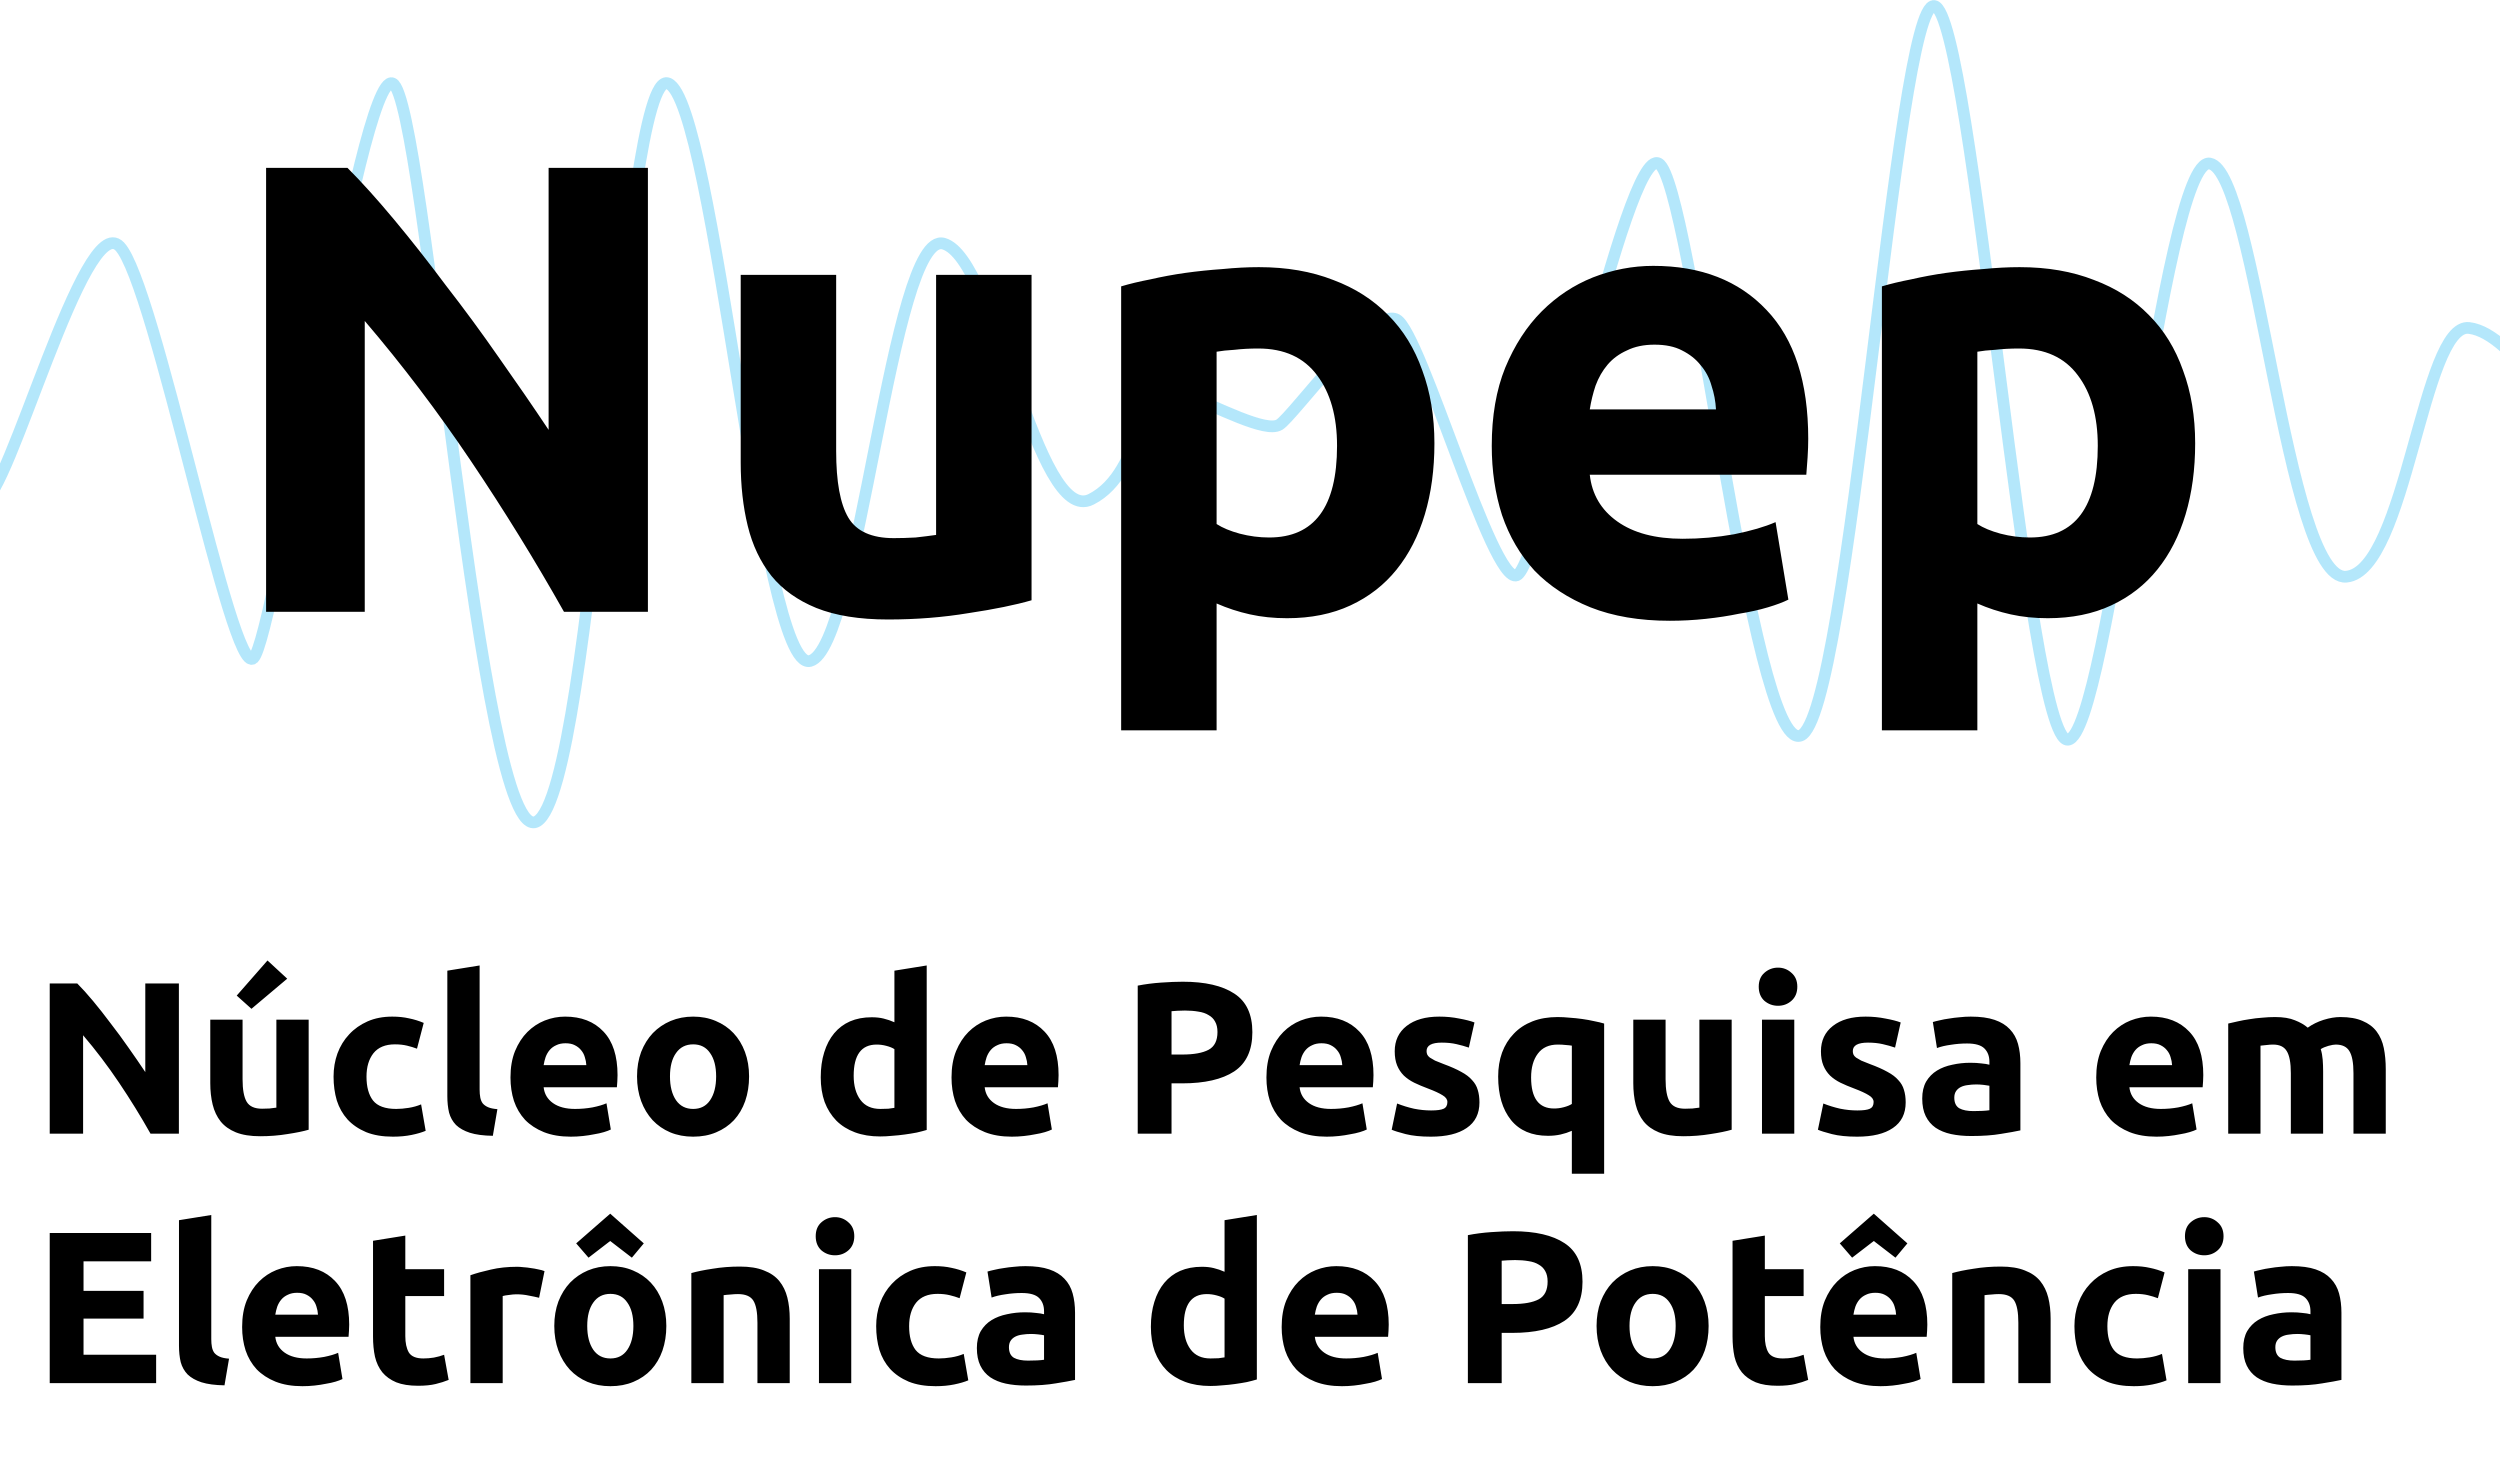 <svg width="2084" height="1226" viewBox="0 0 2084 1226" fill="none" xmlns="http://www.w3.org/2000/svg">
<path opacity="0.3" d="M-136.763 341.359C-128.422 333.68 -107.193 322.93 -88.996 341.359C-66.25 364.395 -34.405 418.531 -13.934 417.379C6.538 416.227 70.227 174.344 99.797 205.444C129.367 236.543 193.056 565.964 211.253 548.687C229.45 531.409 299.963 58.01 327.258 69.529C354.553 81.047 400.045 713.398 447.812 684.602C495.579 655.806 518.325 54.555 556.994 69.529C595.662 84.502 634.33 561.357 675.273 550.99C716.216 540.624 743.511 190.47 786.729 203.14C829.947 215.81 864.066 439.264 909.558 416.227C955.05 393.191 948.226 312.563 982.345 326.385C1016.46 340.207 1055.13 360.94 1066.51 354.029C1077.88 347.118 1143.84 254.972 1164.31 266.49C1184.79 278.008 1243.93 487.64 1264.4 479.577C1284.87 471.515 1355.38 121.361 1382.68 136.334C1409.97 151.308 1460.01 628.163 1500.96 613.189C1541.9 598.215 1580.57 0.419 1612.41 5.026C1644.26 9.634 1689.75 620.1 1723.87 616.644C1757.99 613.189 1803.48 129.423 1842.15 136.334C1880.82 143.245 1905.84 485.337 1955.88 480.729C2005.92 476.122 2019.57 268.794 2058.24 273.401C2096.9 278.009 2137.85 363.243 2165.14 355.181C2186.98 348.73 2193.95 343.278 2194.71 341.359" stroke="#05ADF2" stroke-width="9.769" stroke-linecap="round"/>
<path d="M470.137 510C446.284 467.634 420.473 425.802 392.704 384.504C364.934 343.206 335.385 304.222 304.056 267.553V510H221.816V139.921H289.637C301.385 151.669 314.38 166.088 328.621 183.177C342.861 200.266 357.28 218.6 371.877 238.181C386.829 257.406 401.604 277.521 416.201 298.526C430.798 319.175 444.504 339.112 457.321 358.337V139.921H540.095V510H470.137ZM859.901 500.388C846.372 504.304 828.927 507.864 807.566 511.068C786.205 514.628 763.776 516.408 740.279 516.408C716.426 516.408 696.489 513.204 680.468 506.796C664.803 500.388 652.343 491.487 643.086 480.095C633.83 468.346 627.244 454.461 623.327 438.441C619.411 422.42 617.453 404.797 617.453 385.572V229.103H697.023V375.96C697.023 401.593 700.405 420.106 707.169 431.498C713.934 442.891 726.572 448.587 745.085 448.587C750.781 448.587 756.834 448.409 763.242 448.053C769.65 447.341 775.347 446.629 780.331 445.917V229.103H859.901V500.388ZM1114.56 371.688C1114.56 347.122 1109.04 327.541 1098 312.945C1086.97 297.992 1070.59 290.516 1048.87 290.516C1041.75 290.516 1035.17 290.872 1029.12 291.584C1023.06 291.94 1018.08 292.474 1014.16 293.186V436.839C1019.15 440.043 1025.56 442.713 1033.39 444.849C1041.58 446.985 1049.76 448.053 1057.95 448.053C1095.69 448.053 1114.56 422.598 1114.56 371.688ZM1195.73 369.551C1195.73 391.268 1193.06 411.027 1187.72 428.828C1182.38 446.629 1174.55 461.938 1164.22 474.754C1153.9 487.571 1141.08 497.539 1125.77 504.66C1110.47 511.78 1092.84 515.34 1072.91 515.34C1061.87 515.34 1051.54 514.272 1041.93 512.136C1032.32 510 1023.06 506.974 1014.16 503.058V608.795H934.593V238.715C941.713 236.579 949.902 234.621 959.158 232.841C968.415 230.705 978.027 228.925 987.996 227.501C998.32 226.077 1008.64 225.009 1018.97 224.297C1029.65 223.229 1039.8 222.695 1049.41 222.695C1072.55 222.695 1093.2 226.255 1111.36 233.375C1129.51 240.139 1144.82 249.93 1157.28 262.746C1169.74 275.207 1179.18 290.516 1185.58 308.673C1192.35 326.829 1195.73 347.122 1195.73 369.551ZM1243.53 371.688C1243.53 346.766 1247.27 325.049 1254.75 306.536C1262.58 287.668 1272.73 272.003 1285.19 259.542C1297.65 247.082 1311.89 237.647 1327.91 231.239C1344.29 224.831 1361.02 221.627 1378.11 221.627C1417.98 221.627 1449.49 233.909 1472.63 258.474C1495.77 282.683 1507.34 318.463 1507.34 365.813C1507.34 370.441 1507.17 375.604 1506.81 381.3C1506.45 386.64 1506.1 391.446 1505.74 395.719H1325.24C1327.02 412.095 1334.68 425.09 1348.2 434.702C1361.73 444.315 1379.89 449.121 1402.67 449.121C1417.27 449.121 1431.51 447.875 1445.4 445.383C1459.64 442.535 1471.21 439.153 1480.11 435.237L1490.79 499.854C1486.52 501.99 1480.82 504.126 1473.7 506.262C1466.58 508.398 1458.57 510.178 1449.67 511.602C1441.12 513.382 1431.87 514.806 1421.9 515.874C1411.93 516.942 1401.96 517.476 1391.99 517.476C1366.72 517.476 1344.64 513.738 1325.77 506.262C1307.26 498.785 1291.78 488.639 1279.31 475.822C1267.21 462.65 1258.13 447.163 1252.08 429.362C1246.38 411.561 1243.53 392.336 1243.53 371.688ZM1430.44 341.248C1430.09 334.484 1428.84 327.897 1426.71 321.489C1424.93 315.081 1421.9 309.385 1417.63 304.4C1413.71 299.416 1408.55 295.322 1402.14 292.118C1396.09 288.914 1388.43 287.312 1379.18 287.312C1370.28 287.312 1362.62 288.914 1356.21 292.118C1349.81 294.966 1344.47 298.882 1340.19 303.866C1335.92 308.851 1332.54 314.725 1330.05 321.489C1327.91 327.897 1326.31 334.484 1325.24 341.248H1430.44ZM1748.71 371.688C1748.71 347.122 1743.2 327.541 1732.16 312.945C1721.12 297.992 1704.75 290.516 1683.03 290.516C1675.91 290.516 1669.32 290.872 1663.27 291.584C1657.22 291.94 1652.23 292.474 1648.32 293.186V436.839C1653.3 440.043 1659.71 442.713 1667.54 444.849C1675.73 446.985 1683.92 448.053 1692.11 448.053C1729.85 448.053 1748.71 422.598 1748.71 371.688ZM1829.89 369.551C1829.89 391.268 1827.22 411.027 1821.88 428.828C1816.54 446.629 1808.7 461.938 1798.38 474.754C1788.05 487.571 1775.24 497.539 1759.93 504.66C1744.62 511.78 1727 515.34 1707.06 515.34C1696.02 515.34 1685.7 514.272 1676.09 512.136C1666.47 510 1657.22 506.974 1648.32 503.058V608.795H1568.75V238.715C1575.87 236.579 1584.06 234.621 1593.31 232.841C1602.57 230.705 1612.18 228.925 1622.15 227.501C1632.47 226.077 1642.8 225.009 1653.12 224.297C1663.8 223.229 1673.95 222.695 1683.56 222.695C1706.7 222.695 1727.35 226.255 1745.51 233.375C1763.67 240.139 1778.98 249.93 1791.44 262.746C1803.9 275.207 1813.33 290.516 1819.74 308.673C1826.5 326.829 1829.89 347.122 1829.89 369.551Z" fill="black"/>
<path d="M125.454 945C117.385 930.668 108.654 916.518 99.26 902.547C89.866 888.577 79.87 875.39 69.272 862.985V945H41.452V819.81H64.395C68.369 823.784 72.765 828.661 77.582 834.442C82.399 840.223 87.277 846.425 92.215 853.049C97.273 859.553 102.271 866.357 107.209 873.463C112.146 880.448 116.783 887.192 121.119 893.695V819.81H149.119V945H125.454ZM257.303 941.748C252.727 943.073 246.826 944.277 239.6 945.361C232.374 946.566 224.786 947.168 216.838 947.168C208.769 947.168 202.024 946.084 196.605 943.916C191.306 941.748 187.091 938.737 183.959 934.884C180.828 930.909 178.6 926.212 177.275 920.793C175.951 915.373 175.288 909.412 175.288 902.909V849.978H202.205V899.657C202.205 908.328 203.349 914.591 205.637 918.444C207.926 922.298 212.201 924.225 218.464 924.225C220.391 924.225 222.438 924.165 224.606 924.045C226.773 923.804 228.7 923.563 230.386 923.322V849.978H257.303V941.748ZM239.419 815.835L209.612 840.946L197.328 829.926L222.98 800.661L239.419 815.835ZM278.054 897.489C278.054 890.624 279.138 884.181 281.306 878.16C283.594 872.017 286.846 866.718 291.061 862.262C295.276 857.686 300.394 854.073 306.416 851.423C312.438 848.774 319.303 847.449 327.01 847.449C332.068 847.449 336.705 847.931 340.92 848.894C345.135 849.737 349.23 851.002 353.204 852.688L347.604 874.185C345.075 873.222 342.305 872.379 339.294 871.656C336.284 870.933 332.911 870.572 329.178 870.572C321.229 870.572 315.268 873.041 311.294 877.979C307.44 882.917 305.513 889.42 305.513 897.489C305.513 906.04 307.319 912.664 310.932 917.361C314.666 922.057 321.109 924.406 330.262 924.406C333.514 924.406 337.006 924.105 340.74 923.503C344.473 922.9 347.905 921.937 351.037 920.612L354.83 942.652C351.699 943.976 347.785 945.12 343.088 946.084C338.391 947.047 333.213 947.529 327.552 947.529C318.881 947.529 311.414 946.265 305.152 943.735C298.889 941.086 293.71 937.533 289.616 933.077C285.641 928.621 282.691 923.382 280.764 917.361C278.957 911.218 278.054 904.595 278.054 897.489ZM410.832 946.807C403.004 946.686 396.621 945.843 391.683 944.277C386.866 942.712 383.012 940.544 380.121 937.774C377.351 934.884 375.424 931.451 374.341 927.477C373.377 923.382 372.895 918.806 372.895 913.748V809.151L399.812 804.816V908.328C399.812 910.737 399.993 912.905 400.354 914.831C400.715 916.758 401.378 918.384 402.341 919.709C403.425 921.034 404.931 922.118 406.858 922.961C408.784 923.804 411.374 924.346 414.626 924.587L410.832 946.807ZM425.538 898.212C425.538 889.781 426.802 882.435 429.332 876.172C431.981 869.789 435.413 864.49 439.629 860.275C443.844 856.06 448.661 852.869 454.081 850.701C459.621 848.533 465.281 847.449 471.062 847.449C484.55 847.449 495.209 851.604 503.037 859.914C510.865 868.103 514.779 880.207 514.779 896.224C514.779 897.79 514.719 899.536 514.598 901.463C514.478 903.27 514.357 904.896 514.237 906.341H453.177C453.779 911.881 456.369 916.277 460.945 919.528C465.522 922.78 471.664 924.406 479.372 924.406C484.309 924.406 489.127 923.984 493.824 923.141C498.641 922.178 502.555 921.034 505.566 919.709L509.179 941.568C507.734 942.29 505.807 943.013 503.398 943.735C500.989 944.458 498.28 945.06 495.269 945.542C492.378 946.144 489.247 946.626 485.875 946.987C482.503 947.348 479.131 947.529 475.759 947.529C467.208 947.529 459.741 946.265 453.358 943.735C447.095 941.206 441.857 937.774 437.641 933.438C433.547 928.982 430.476 923.744 428.428 917.722C426.501 911.7 425.538 905.197 425.538 898.212ZM488.765 887.915C488.645 885.626 488.223 883.398 487.501 881.231C486.899 879.063 485.875 877.136 484.43 875.45C483.105 873.764 481.359 872.379 479.191 871.295C477.144 870.211 474.554 869.669 471.423 869.669C468.412 869.669 465.823 870.211 463.655 871.295C461.487 872.258 459.681 873.583 458.236 875.269C456.79 876.955 455.646 878.942 454.803 881.231C454.081 883.398 453.539 885.626 453.177 887.915H488.765ZM624.431 897.308C624.431 904.775 623.347 911.64 621.179 917.902C619.011 924.045 615.88 929.344 611.785 933.8C607.69 938.135 602.753 941.507 596.972 943.916C591.312 946.325 584.929 947.529 577.823 947.529C570.838 947.529 564.455 946.325 558.674 943.916C553.014 941.507 548.136 938.135 544.041 933.8C539.947 929.344 536.755 924.045 534.467 917.902C532.179 911.64 531.035 904.775 531.035 897.308C531.035 889.842 532.179 883.037 534.467 876.895C536.876 870.753 540.127 865.514 544.222 861.178C548.437 856.843 553.375 853.471 559.035 851.062C564.816 848.653 571.079 847.449 577.823 847.449C584.688 847.449 590.95 848.653 596.611 851.062C602.391 853.471 607.329 856.843 611.424 861.178C615.519 865.514 618.71 870.753 620.998 876.895C623.287 883.037 624.431 889.842 624.431 897.308ZM596.972 897.308C596.972 888.999 595.286 882.495 591.914 877.798C588.662 872.981 583.965 870.572 577.823 870.572C571.681 870.572 566.924 872.981 563.552 877.798C560.18 882.495 558.493 888.999 558.493 897.308C558.493 905.618 560.18 912.242 563.552 917.18C566.924 921.997 571.681 924.406 577.823 924.406C583.965 924.406 588.662 921.997 591.914 917.18C595.286 912.242 596.972 905.618 596.972 897.308ZM711.623 896.766C711.623 905.076 713.489 911.76 717.223 916.819C720.956 921.877 726.496 924.406 733.842 924.406C736.251 924.406 738.479 924.346 740.527 924.225C742.574 923.984 744.26 923.744 745.585 923.503V874.546C743.899 873.463 741.671 872.559 738.901 871.837C736.251 871.114 733.541 870.753 730.771 870.753C718.006 870.753 711.623 879.424 711.623 896.766ZM772.502 941.929C770.093 942.652 767.323 943.374 764.192 944.097C761.06 944.699 757.749 945.241 754.256 945.723C750.884 946.204 747.391 946.566 743.778 946.807C740.286 947.168 736.914 947.348 733.662 947.348C725.834 947.348 718.849 946.204 712.706 943.916C706.564 941.628 701.386 938.376 697.171 934.161C692.955 929.825 689.704 924.647 687.415 918.625C685.248 912.483 684.164 905.618 684.164 898.031C684.164 890.323 685.127 883.398 687.054 877.256C688.981 870.994 691.751 865.695 695.364 861.359C698.977 857.023 703.373 853.712 708.551 851.423C713.851 849.135 719.872 847.991 726.616 847.991C730.35 847.991 733.662 848.352 736.552 849.075C739.563 849.797 742.574 850.821 745.585 852.146V809.151L772.502 804.816V941.929ZM793.189 898.212C793.189 889.781 794.453 882.435 796.982 876.172C799.632 869.789 803.064 864.49 807.28 860.275C811.495 856.06 816.312 852.869 821.732 850.701C827.271 848.533 832.932 847.449 838.713 847.449C852.201 847.449 862.86 851.604 870.688 859.914C878.516 868.103 882.43 880.207 882.43 896.224C882.43 897.79 882.37 899.536 882.249 901.463C882.129 903.27 882.008 904.896 881.888 906.341H820.828C821.43 911.881 824.02 916.277 828.596 919.528C833.173 922.78 839.315 924.406 847.023 924.406C851.96 924.406 856.778 923.984 861.475 923.141C866.292 922.178 870.206 921.034 873.217 919.709L876.83 941.568C875.385 942.29 873.458 943.013 871.049 943.735C868.64 944.458 865.931 945.06 862.92 945.542C860.029 946.144 856.898 946.626 853.526 946.987C850.154 947.348 846.782 947.529 843.41 947.529C834.859 947.529 827.392 946.265 821.009 943.735C814.746 941.206 809.508 937.774 805.292 933.438C801.198 928.982 798.127 923.744 796.079 917.722C794.152 911.7 793.189 905.197 793.189 898.212ZM856.416 887.915C856.296 885.626 855.874 883.398 855.152 881.231C854.55 879.063 853.526 877.136 852.081 875.45C850.756 873.764 849.01 872.379 846.842 871.295C844.795 870.211 842.205 869.669 839.074 869.669C836.063 869.669 833.474 870.211 831.306 871.295C829.138 872.258 827.332 873.583 825.886 875.269C824.441 876.955 823.297 878.942 822.454 881.231C821.732 883.398 821.19 885.626 820.828 887.915H856.416ZM985.982 818.364C1004.65 818.364 1018.98 821.676 1028.98 828.3C1038.97 834.804 1043.97 845.522 1043.97 860.456C1043.97 875.51 1038.91 886.409 1028.8 893.153C1018.68 899.777 1004.23 903.089 985.44 903.089H976.588V945H948.407V821.616C954.549 820.412 961.052 819.569 967.917 819.087C974.782 818.605 980.803 818.364 985.982 818.364ZM987.788 842.391C985.741 842.391 983.694 842.451 981.646 842.571C979.719 842.692 978.033 842.812 976.588 842.933V879.063H985.44C995.195 879.063 1002.54 877.738 1007.48 875.088C1012.42 872.439 1014.89 867.501 1014.89 860.275C1014.89 856.783 1014.22 853.892 1012.9 851.604C1011.69 849.316 1009.89 847.509 1007.48 846.184C1005.19 844.739 1002.36 843.776 998.989 843.294C995.617 842.692 991.883 842.391 987.788 842.391ZM1055.7 898.212C1055.7 889.781 1056.96 882.435 1059.49 876.172C1062.14 869.789 1065.57 864.49 1069.79 860.275C1074 856.06 1078.82 852.869 1084.24 850.701C1089.78 848.533 1095.44 847.449 1101.22 847.449C1114.71 847.449 1125.37 851.604 1133.19 859.914C1141.02 868.103 1144.94 880.207 1144.94 896.224C1144.94 897.79 1144.88 899.536 1144.76 901.463C1144.64 903.27 1144.52 904.896 1144.39 906.341H1083.34C1083.94 911.881 1086.53 916.277 1091.1 919.528C1095.68 922.78 1101.82 924.406 1109.53 924.406C1114.47 924.406 1119.28 923.984 1123.98 923.141C1128.8 922.178 1132.71 921.034 1135.72 919.709L1139.34 941.568C1137.89 942.29 1135.96 943.013 1133.56 943.735C1131.15 944.458 1128.44 945.06 1125.43 945.542C1122.54 946.144 1119.41 946.626 1116.03 946.987C1112.66 947.348 1109.29 947.529 1105.92 947.529C1097.37 947.529 1089.9 946.265 1083.52 943.735C1077.25 941.206 1072.01 937.774 1067.8 933.438C1063.7 928.982 1060.63 923.744 1058.59 917.722C1056.66 911.7 1055.7 905.197 1055.7 898.212ZM1118.92 887.915C1118.8 885.626 1118.38 883.398 1117.66 881.231C1117.06 879.063 1116.03 877.136 1114.59 875.45C1113.26 873.764 1111.52 872.379 1109.35 871.295C1107.3 870.211 1104.71 869.669 1101.58 869.669C1098.57 869.669 1095.98 870.211 1093.81 871.295C1091.65 872.258 1089.84 873.583 1088.39 875.269C1086.95 876.955 1085.8 878.942 1084.96 881.231C1084.24 883.398 1083.7 885.626 1083.34 887.915H1118.92ZM1192.99 925.67C1197.92 925.67 1201.42 925.189 1203.46 924.225C1205.51 923.262 1206.54 921.395 1206.54 918.625C1206.54 916.457 1205.21 914.591 1202.56 913.025C1199.91 911.339 1195.88 909.472 1190.46 907.425C1186.24 905.859 1182.39 904.233 1178.9 902.547C1175.52 900.861 1172.63 898.874 1170.23 896.586C1167.82 894.177 1165.95 891.347 1164.62 888.095C1163.3 884.844 1162.64 880.929 1162.64 876.353C1162.64 867.441 1165.95 860.396 1172.57 855.217C1179.2 850.038 1188.29 847.449 1199.85 847.449C1205.63 847.449 1211.17 847.991 1216.47 849.075C1221.77 850.038 1225.99 851.122 1229.12 852.327L1224.42 873.282C1221.29 872.198 1217.86 871.235 1214.12 870.392C1210.51 869.549 1206.42 869.127 1201.84 869.127C1193.41 869.127 1189.19 871.475 1189.19 876.172C1189.19 877.256 1189.37 878.22 1189.74 879.063C1190.1 879.906 1190.82 880.749 1191.9 881.592C1192.99 882.314 1194.43 883.157 1196.24 884.121C1198.17 884.964 1200.57 885.927 1203.46 887.011C1209.37 889.179 1214.24 891.347 1218.1 893.515C1221.95 895.562 1224.96 897.85 1227.13 900.379C1229.42 902.788 1230.98 905.498 1231.83 908.509C1232.79 911.52 1233.27 915.012 1233.27 918.986C1233.27 928.38 1229.72 935.486 1222.61 940.303C1215.63 945.12 1205.69 947.529 1192.81 947.529C1184.38 947.529 1177.33 946.806 1171.67 945.361C1166.13 943.916 1162.28 942.712 1160.11 941.748L1164.62 919.89C1169.2 921.696 1173.9 923.141 1178.72 924.225C1183.53 925.189 1188.29 925.67 1192.99 925.67ZM1276.33 898.212C1276.33 915.434 1282.71 924.045 1295.48 924.045C1298.25 924.045 1300.96 923.683 1303.61 922.961C1306.38 922.238 1308.61 921.335 1310.29 920.251V871.656C1308.97 871.415 1307.28 871.235 1305.23 871.114C1303.19 870.873 1300.96 870.753 1298.55 870.753C1291.2 870.753 1285.66 873.282 1281.93 878.34C1278.2 883.278 1276.33 889.902 1276.33 898.212ZM1248.87 897.489C1248.87 890.143 1249.96 883.459 1252.12 877.437C1254.41 871.295 1257.66 866.056 1261.88 861.72C1266.09 857.264 1271.27 853.832 1277.41 851.423C1283.56 849.015 1290.54 847.81 1298.37 847.81C1301.62 847.81 1304.99 847.991 1308.49 848.352C1312.1 848.593 1315.59 848.954 1318.96 849.436C1322.46 849.918 1325.77 850.52 1328.9 851.243C1332.03 851.845 1334.8 852.507 1337.21 853.23V978.42H1310.29V942.652C1307.28 943.976 1304.15 945 1300.9 945.723C1297.65 946.445 1294.15 946.807 1290.42 946.807C1276.93 946.807 1266.64 942.411 1259.53 933.619C1252.42 924.707 1248.87 912.664 1248.87 897.489ZM1443.52 941.748C1438.95 943.073 1433.05 944.277 1425.82 945.361C1418.59 946.566 1411.01 947.168 1403.06 947.168C1394.99 947.168 1388.25 946.084 1382.83 943.916C1377.53 941.748 1373.31 938.737 1370.18 934.884C1367.05 930.909 1364.82 926.212 1363.5 920.793C1362.17 915.373 1361.51 909.412 1361.51 902.909V849.978H1388.43V899.657C1388.43 908.328 1389.57 914.591 1391.86 918.444C1394.15 922.298 1398.42 924.225 1404.68 924.225C1406.61 924.225 1408.66 924.165 1410.83 924.045C1412.99 923.804 1414.92 923.563 1416.61 923.322V849.978H1443.52V941.748ZM1495.71 945H1468.79V849.978H1495.71V945ZM1498.24 822.519C1498.24 827.457 1496.61 831.371 1493.36 834.262C1490.23 837.032 1486.5 838.416 1482.16 838.416C1477.82 838.416 1474.03 837.032 1470.78 834.262C1467.65 831.371 1466.08 827.457 1466.08 822.519C1466.08 817.582 1467.65 813.728 1470.78 810.958C1474.03 808.067 1477.82 806.622 1482.16 806.622C1486.5 806.622 1490.23 808.067 1493.36 810.958C1496.61 813.728 1498.24 817.582 1498.24 822.519ZM1548.29 925.67C1553.23 925.67 1556.72 925.189 1558.77 924.225C1560.81 923.262 1561.84 921.395 1561.84 918.625C1561.84 916.457 1560.51 914.591 1557.86 913.025C1555.21 911.339 1551.18 909.472 1545.76 907.425C1541.54 905.859 1537.69 904.233 1534.2 902.547C1530.83 900.861 1527.94 898.874 1525.53 896.586C1523.12 894.177 1521.25 891.347 1519.93 888.095C1518.6 884.844 1517.94 880.929 1517.94 876.353C1517.94 867.441 1521.25 860.396 1527.88 855.217C1534.5 850.038 1543.59 847.449 1555.15 847.449C1560.93 847.449 1566.47 847.991 1571.77 849.075C1577.07 850.038 1581.29 851.122 1584.42 852.327L1579.72 873.282C1576.59 872.198 1573.16 871.235 1569.42 870.392C1565.81 869.549 1561.72 869.127 1557.14 869.127C1548.71 869.127 1544.5 871.475 1544.5 876.172C1544.5 877.256 1544.68 878.22 1545.04 879.063C1545.4 879.906 1546.12 880.749 1547.2 881.592C1548.29 882.314 1549.73 883.157 1551.54 884.121C1553.47 884.964 1555.88 885.927 1558.77 887.011C1564.67 889.179 1569.55 891.347 1573.4 893.515C1577.25 895.562 1580.26 897.85 1582.43 900.379C1584.72 902.788 1586.29 905.498 1587.13 908.509C1588.09 911.52 1588.57 915.012 1588.57 918.986C1588.57 928.38 1585.02 935.486 1577.92 940.303C1570.93 945.12 1560.99 947.529 1548.11 947.529C1539.68 947.529 1532.63 946.806 1526.97 945.361C1521.43 943.916 1517.58 942.712 1515.41 941.748L1519.93 919.89C1524.5 921.696 1529.2 923.141 1534.02 924.225C1538.83 925.189 1543.59 925.67 1548.29 925.67ZM1645 926.212C1647.65 926.212 1650.18 926.152 1652.59 926.032C1655 925.911 1656.92 925.731 1658.37 925.49V905.076C1657.28 904.835 1655.66 904.595 1653.49 904.354C1651.32 904.113 1649.34 903.992 1647.53 903.992C1645 903.992 1642.59 904.173 1640.3 904.534C1638.14 904.775 1636.21 905.317 1634.52 906.16C1632.84 907.003 1631.51 908.147 1630.55 909.593C1629.58 911.038 1629.1 912.844 1629.1 915.012C1629.1 919.227 1630.49 922.178 1633.26 923.864C1636.15 925.43 1640.06 926.212 1645 926.212ZM1642.83 847.449C1650.78 847.449 1657.4 848.352 1662.7 850.159C1668 851.965 1672.22 854.555 1675.35 857.927C1678.6 861.299 1680.89 865.394 1682.21 870.211C1683.54 875.028 1684.2 880.388 1684.2 886.289V942.29C1680.35 943.133 1674.99 944.097 1668.12 945.181C1661.26 946.385 1652.95 946.987 1643.19 946.987C1637.05 946.987 1631.45 946.445 1626.39 945.361C1621.46 944.277 1617.18 942.531 1613.57 940.122C1609.95 937.593 1607.18 934.342 1605.26 930.367C1603.33 926.393 1602.37 921.515 1602.37 915.735C1602.37 910.195 1603.45 905.498 1605.62 901.644C1607.91 897.79 1610.92 894.719 1614.65 892.431C1618.38 890.143 1622.66 888.517 1627.48 887.553C1632.29 886.469 1637.29 885.927 1642.47 885.927C1645.96 885.927 1649.03 886.108 1651.68 886.469C1654.45 886.71 1656.68 887.072 1658.37 887.553V885.024C1658.37 880.448 1656.98 876.775 1654.21 874.005C1651.44 871.235 1646.63 869.85 1639.76 869.85C1635.18 869.85 1630.67 870.211 1626.21 870.933C1621.76 871.536 1617.9 872.439 1614.65 873.643L1611.22 851.965C1612.78 851.484 1614.71 851.002 1617 850.52C1619.41 849.918 1622 849.436 1624.77 849.075C1627.54 848.593 1630.43 848.232 1633.44 847.991C1636.57 847.63 1639.7 847.449 1642.83 847.449ZM1747.42 898.212C1747.42 889.781 1748.69 882.435 1751.22 876.172C1753.87 869.789 1757.3 864.49 1761.51 860.275C1765.73 856.06 1770.55 852.869 1775.97 850.701C1781.51 848.533 1787.17 847.449 1792.95 847.449C1806.44 847.449 1817.09 851.604 1824.92 859.914C1832.75 868.103 1836.66 880.207 1836.66 896.224C1836.66 897.79 1836.6 899.536 1836.48 901.463C1836.36 903.27 1836.24 904.896 1836.12 906.341H1775.06C1775.66 911.881 1778.25 916.277 1782.83 919.528C1787.41 922.78 1793.55 924.406 1801.26 924.406C1806.19 924.406 1811.01 923.984 1815.71 923.141C1820.53 922.178 1824.44 921.034 1827.45 919.709L1831.06 941.568C1829.62 942.29 1827.69 943.013 1825.28 943.735C1822.87 944.458 1820.16 945.06 1817.15 945.542C1814.26 946.144 1811.13 946.626 1807.76 946.987C1804.39 947.348 1801.02 947.529 1797.64 947.529C1789.09 947.529 1781.63 946.265 1775.24 943.735C1768.98 941.206 1763.74 937.774 1759.53 933.438C1755.43 928.982 1752.36 923.744 1750.31 917.722C1748.39 911.7 1747.42 905.197 1747.42 898.212ZM1810.65 887.915C1810.53 885.626 1810.11 883.398 1809.39 881.231C1808.78 879.063 1807.76 877.136 1806.31 875.45C1804.99 873.764 1803.24 872.379 1801.08 871.295C1799.03 870.211 1796.44 869.669 1793.31 869.669C1790.3 869.669 1787.71 870.211 1785.54 871.295C1783.37 872.258 1781.57 873.583 1780.12 875.269C1778.68 876.955 1777.53 878.942 1776.69 881.231C1775.97 883.398 1775.42 885.626 1775.06 887.915H1810.65ZM1909.64 894.599C1909.64 885.927 1908.5 879.785 1906.21 876.172C1904.04 872.559 1900.25 870.753 1894.83 870.753C1893.14 870.753 1891.4 870.873 1889.59 871.114C1887.79 871.235 1886.04 871.415 1884.35 871.656V945H1857.44V853.23C1859.72 852.628 1862.37 852.025 1865.38 851.423C1868.52 850.701 1871.77 850.099 1875.14 849.617C1878.63 849.015 1882.19 848.593 1885.8 848.352C1889.41 847.991 1892.96 847.81 1896.46 847.81C1903.32 847.81 1908.86 848.714 1913.08 850.52C1917.41 852.206 1920.96 854.253 1923.73 856.662C1927.59 853.892 1931.98 851.724 1936.92 850.159C1941.98 848.593 1946.62 847.81 1950.83 847.81C1958.42 847.81 1964.62 848.894 1969.44 851.062C1974.38 853.109 1978.29 856.06 1981.18 859.914C1984.07 863.768 1986.06 868.344 1987.14 873.643C1988.23 878.942 1988.77 884.844 1988.77 891.347V945H1961.85V894.599C1961.85 885.927 1960.71 879.785 1958.42 876.172C1956.25 872.559 1952.46 870.753 1947.04 870.753C1945.59 870.753 1943.55 871.114 1940.9 871.837C1938.37 872.559 1936.26 873.463 1934.57 874.546C1935.42 877.316 1935.96 880.267 1936.2 883.398C1936.44 886.409 1936.56 889.661 1936.56 893.153V945H1909.64V894.599ZM41.452 1153V1027.81H125.996V1051.47H69.633V1076.04H119.673V1099.17H69.633V1129.33H130.151V1153H41.452ZM187.136 1154.81C179.308 1154.69 172.925 1153.84 167.987 1152.28C163.17 1150.71 159.316 1148.54 156.426 1145.77C153.656 1142.88 151.729 1139.45 150.645 1135.48C149.682 1131.38 149.2 1126.81 149.2 1121.75V1017.15L176.117 1012.82V1116.33C176.117 1118.74 176.297 1120.9 176.659 1122.83C177.02 1124.76 177.682 1126.38 178.646 1127.71C179.73 1129.03 181.235 1130.12 183.162 1130.96C185.089 1131.8 187.678 1132.35 190.93 1132.59L187.136 1154.81ZM201.842 1106.21C201.842 1097.78 203.107 1090.43 205.636 1084.17C208.286 1077.79 211.718 1072.49 215.933 1068.28C220.148 1064.06 224.966 1060.87 230.385 1058.7C235.925 1056.53 241.585 1055.45 247.366 1055.45C260.855 1055.45 271.513 1059.6 279.341 1067.91C287.169 1076.1 291.083 1088.21 291.083 1104.22C291.083 1105.79 291.023 1107.54 290.903 1109.46C290.782 1111.27 290.662 1112.9 290.542 1114.34H229.482C230.084 1119.88 232.673 1124.28 237.25 1127.53C241.826 1130.78 247.968 1132.41 255.676 1132.41C260.614 1132.41 265.431 1131.98 270.128 1131.14C274.945 1130.18 278.86 1129.03 281.87 1127.71L285.483 1149.57C284.038 1150.29 282.111 1151.01 279.703 1151.74C277.294 1152.46 274.584 1153.06 271.573 1153.54C268.683 1154.14 265.552 1154.63 262.179 1154.99C258.807 1155.35 255.435 1155.53 252.063 1155.53C243.512 1155.53 236.045 1154.26 229.662 1151.74C223.4 1149.21 218.161 1145.77 213.946 1141.44C209.851 1136.98 206.78 1131.74 204.733 1125.72C202.806 1119.7 201.842 1113.2 201.842 1106.21ZM265.07 1095.91C264.949 1093.63 264.528 1091.4 263.805 1089.23C263.203 1087.06 262.179 1085.14 260.734 1083.45C259.41 1081.76 257.663 1080.38 255.495 1079.29C253.448 1078.21 250.859 1077.67 247.727 1077.67C244.717 1077.67 242.127 1078.21 239.96 1079.29C237.792 1080.26 235.985 1081.58 234.54 1083.27C233.095 1084.96 231.951 1086.94 231.108 1089.23C230.385 1091.4 229.843 1093.63 229.482 1095.91H265.07ZM310.952 1034.31L337.869 1029.98V1057.98H370.205V1080.38H337.869V1113.8C337.869 1119.46 338.832 1123.98 340.759 1127.35C342.807 1130.72 346.841 1132.41 352.863 1132.41C355.753 1132.41 358.704 1132.17 361.715 1131.68C364.846 1131.08 367.676 1130.3 370.205 1129.33L373.999 1150.29C370.747 1151.62 367.134 1152.76 363.16 1153.72C359.186 1154.69 354.308 1155.17 348.527 1155.17C341.181 1155.17 335.099 1154.2 330.282 1152.28C325.464 1150.23 321.61 1147.46 318.72 1143.97C315.83 1140.35 313.782 1136.02 312.578 1130.96C311.494 1125.9 310.952 1120.3 310.952 1114.16V1034.31ZM449.391 1081.82C446.982 1081.22 444.152 1080.62 440.9 1080.02C437.648 1079.29 434.156 1078.93 430.422 1078.93C428.736 1078.93 426.689 1079.11 424.28 1079.48C421.992 1079.72 420.246 1080.02 419.042 1080.38V1153H392.125V1063.04C396.942 1061.35 402.602 1059.78 409.106 1058.34C415.73 1056.77 423.076 1055.99 431.145 1055.99C432.59 1055.99 434.337 1056.11 436.384 1056.35C438.431 1056.47 440.479 1056.71 442.526 1057.07C444.573 1057.32 446.621 1057.68 448.668 1058.16C450.716 1058.52 452.462 1059 453.907 1059.6L449.391 1081.82ZM555.452 1105.31C555.452 1112.78 554.368 1119.64 552.2 1125.9C550.033 1132.04 546.901 1137.34 542.807 1141.8C538.712 1146.14 533.774 1149.51 527.993 1151.92C522.333 1154.32 515.95 1155.53 508.844 1155.53C501.859 1155.53 495.476 1154.32 489.695 1151.92C484.035 1149.51 479.158 1146.14 475.063 1141.8C470.968 1137.34 467.777 1132.04 465.488 1125.9C463.2 1119.64 462.056 1112.78 462.056 1105.31C462.056 1097.84 463.2 1091.04 465.488 1084.89C467.897 1078.75 471.149 1073.51 475.243 1069.18C479.459 1064.84 484.396 1061.47 490.057 1059.06C495.838 1056.65 502.1 1055.45 508.844 1055.45C515.709 1055.45 521.972 1056.65 527.632 1059.06C533.413 1061.47 538.351 1064.84 542.445 1069.18C546.54 1073.51 549.731 1078.75 552.02 1084.89C554.308 1091.04 555.452 1097.84 555.452 1105.31ZM527.993 1105.31C527.993 1097 526.307 1090.5 522.935 1085.8C519.683 1080.98 514.986 1078.57 508.844 1078.57C502.702 1078.57 497.945 1080.98 494.573 1085.8C491.201 1090.5 489.515 1097 489.515 1105.31C489.515 1113.62 491.201 1120.24 494.573 1125.18C497.945 1130 502.702 1132.41 508.844 1132.41C514.986 1132.41 519.683 1130 522.935 1125.18C526.307 1120.24 527.993 1113.62 527.993 1105.31ZM536.664 1036.48L526.729 1048.4L508.664 1034.49L490.599 1048.4L480.302 1036.48L508.664 1011.73L536.664 1036.48ZM576.303 1061.23C580.879 1059.91 586.781 1058.7 594.007 1057.62C601.233 1056.41 608.82 1055.81 616.769 1055.81C624.838 1055.81 631.522 1056.89 636.821 1059.06C642.24 1061.11 646.516 1064.06 649.647 1067.91C652.778 1071.77 655.006 1076.34 656.331 1081.64C657.656 1086.94 658.318 1092.84 658.318 1099.35V1153H631.401V1102.6C631.401 1093.93 630.257 1087.79 627.969 1084.17C625.681 1080.56 621.405 1078.75 615.143 1078.75C613.216 1078.75 611.168 1078.87 609.001 1079.11C606.833 1079.23 604.906 1079.42 603.22 1079.66V1153H576.303V1061.23ZM709.599 1153H682.682V1057.98H709.599V1153ZM712.128 1030.52C712.128 1035.46 710.502 1039.37 707.25 1042.26C704.119 1045.03 700.386 1046.42 696.05 1046.42C691.714 1046.42 687.921 1045.03 684.669 1042.26C681.538 1039.37 679.972 1035.46 679.972 1030.52C679.972 1025.58 681.538 1021.73 684.669 1018.96C687.921 1016.07 691.714 1014.62 696.05 1014.62C700.386 1014.62 704.119 1016.07 707.25 1018.96C710.502 1021.73 712.128 1025.58 712.128 1030.52ZM730.385 1105.49C730.385 1098.62 731.469 1092.18 733.636 1086.16C735.925 1080.02 739.176 1074.72 743.392 1070.26C747.607 1065.69 752.725 1062.07 758.747 1059.42C764.768 1056.77 771.633 1055.45 779.341 1055.45C784.399 1055.45 789.036 1055.93 793.251 1056.89C797.466 1057.74 801.561 1059 805.535 1060.69L799.935 1082.19C797.406 1081.22 794.636 1080.38 791.625 1079.66C788.614 1078.93 785.242 1078.57 781.509 1078.57C773.56 1078.57 767.599 1081.04 763.624 1085.98C759.77 1090.92 757.844 1097.42 757.844 1105.49C757.844 1114.04 759.65 1120.66 763.263 1125.36C766.996 1130.06 773.44 1132.41 782.593 1132.41C785.844 1132.41 789.337 1132.1 793.07 1131.5C796.804 1130.9 800.236 1129.94 803.367 1128.61L807.161 1150.65C804.03 1151.98 800.116 1153.12 795.419 1154.08C790.722 1155.05 785.543 1155.53 779.883 1155.53C771.212 1155.53 763.745 1154.26 757.482 1151.74C751.22 1149.09 746.041 1145.53 741.946 1141.08C737.972 1136.62 735.021 1131.38 733.094 1125.36C731.288 1119.22 730.385 1112.59 730.385 1105.49ZM856.95 1134.21C859.599 1134.21 862.128 1134.15 864.537 1134.03C866.946 1133.91 868.873 1133.73 870.318 1133.49V1113.08C869.234 1112.84 867.608 1112.59 865.44 1112.35C863.273 1112.11 861.285 1111.99 859.479 1111.99C856.95 1111.99 854.541 1112.17 852.253 1112.53C850.085 1112.78 848.158 1113.32 846.472 1114.16C844.786 1115 843.461 1116.15 842.498 1117.59C841.534 1119.04 841.053 1120.84 841.053 1123.01C841.053 1127.23 842.438 1130.18 845.208 1131.86C848.098 1133.43 852.012 1134.21 856.95 1134.21ZM854.782 1055.45C862.731 1055.45 869.354 1056.35 874.654 1058.16C879.953 1059.97 884.168 1062.55 887.299 1065.93C890.551 1069.3 892.839 1073.39 894.164 1078.21C895.488 1083.03 896.151 1088.39 896.151 1094.29V1150.29C892.297 1151.13 886.938 1152.1 880.073 1153.18C873.208 1154.38 864.898 1154.99 855.143 1154.99C849.001 1154.99 843.401 1154.45 838.343 1153.36C833.405 1152.28 829.13 1150.53 825.517 1148.12C821.904 1145.59 819.134 1142.34 817.207 1138.37C815.28 1134.39 814.316 1129.52 814.316 1123.73C814.316 1118.19 815.4 1113.5 817.568 1109.64C819.856 1105.79 822.867 1102.72 826.601 1100.43C830.334 1098.14 834.609 1096.52 839.427 1095.55C844.244 1094.47 849.242 1093.93 854.421 1093.93C857.913 1093.93 860.984 1094.11 863.634 1094.47C866.404 1094.71 868.632 1095.07 870.318 1095.55V1093.02C870.318 1088.45 868.933 1084.77 866.163 1082C863.393 1079.23 858.576 1077.85 851.711 1077.85C847.134 1077.85 842.618 1078.21 838.162 1078.93C833.706 1079.54 829.852 1080.44 826.601 1081.64L823.168 1059.97C824.734 1059.48 826.661 1059 828.949 1058.52C831.358 1057.92 833.947 1057.44 836.717 1057.07C839.487 1056.59 842.377 1056.23 845.388 1055.99C848.519 1055.63 851.651 1055.45 854.782 1055.45ZM986.832 1104.77C986.832 1113.08 988.698 1119.76 992.432 1124.82C996.165 1129.88 1001.71 1132.41 1009.05 1132.41C1011.46 1132.41 1013.69 1132.35 1015.74 1132.23C1017.78 1131.98 1019.47 1131.74 1020.79 1131.5V1082.55C1019.11 1081.46 1016.88 1080.56 1014.11 1079.84C1011.46 1079.11 1008.75 1078.75 1005.98 1078.75C993.214 1078.75 986.832 1087.42 986.832 1104.77ZM1047.71 1149.93C1045.3 1150.65 1042.53 1151.37 1039.4 1152.1C1036.27 1152.7 1032.96 1153.24 1029.46 1153.72C1026.09 1154.2 1022.6 1154.57 1018.99 1154.81C1015.49 1155.17 1012.12 1155.35 1008.87 1155.35C1001.04 1155.35 994.058 1154.2 987.915 1151.92C981.773 1149.63 976.595 1146.38 972.38 1142.16C968.164 1137.83 964.913 1132.65 962.624 1126.63C960.457 1120.48 959.373 1113.62 959.373 1106.03C959.373 1098.32 960.336 1091.4 962.263 1085.26C964.19 1078.99 966.96 1073.69 970.573 1069.36C974.186 1065.02 978.582 1061.71 983.76 1059.42C989.06 1057.14 995.081 1055.99 1001.83 1055.99C1005.56 1055.99 1008.87 1056.35 1011.76 1057.07C1014.77 1057.8 1017.78 1058.82 1020.79 1060.15V1017.15L1047.71 1012.82V1149.93ZM1068.4 1106.21C1068.4 1097.78 1069.66 1090.43 1072.19 1084.17C1074.84 1077.79 1078.27 1072.49 1082.49 1068.28C1086.7 1064.06 1091.52 1060.87 1096.94 1058.7C1102.48 1056.53 1108.14 1055.45 1113.92 1055.45C1127.41 1055.45 1138.07 1059.6 1145.9 1067.91C1153.72 1076.1 1157.64 1088.21 1157.64 1104.22C1157.64 1105.79 1157.58 1107.54 1157.46 1109.46C1157.34 1111.27 1157.22 1112.9 1157.1 1114.34H1096.04C1096.64 1119.88 1099.23 1124.28 1103.81 1127.53C1108.38 1130.78 1114.52 1132.41 1122.23 1132.41C1127.17 1132.41 1131.99 1131.98 1136.68 1131.14C1141.5 1130.18 1145.41 1129.03 1148.43 1127.71L1152.04 1149.57C1150.59 1150.29 1148.67 1151.01 1146.26 1151.74C1143.85 1152.46 1141.14 1153.06 1138.13 1153.54C1135.24 1154.14 1132.11 1154.63 1128.73 1154.99C1125.36 1155.35 1121.99 1155.53 1118.62 1155.53C1110.07 1155.53 1102.6 1154.26 1096.22 1151.74C1089.96 1149.21 1084.72 1145.77 1080.5 1141.44C1076.41 1136.98 1073.34 1131.74 1071.29 1125.72C1069.36 1119.7 1068.4 1113.2 1068.4 1106.21ZM1131.63 1095.91C1131.5 1093.63 1131.08 1091.4 1130.36 1089.23C1129.76 1087.06 1128.73 1085.14 1127.29 1083.45C1125.96 1081.76 1124.22 1080.38 1122.05 1079.29C1120 1078.21 1117.41 1077.67 1114.28 1077.67C1111.27 1077.67 1108.68 1078.21 1106.51 1079.29C1104.35 1080.26 1102.54 1081.58 1101.1 1083.27C1099.65 1084.96 1098.51 1086.94 1097.66 1089.23C1096.94 1091.4 1096.4 1093.63 1096.04 1095.91H1131.63ZM1261.19 1026.36C1279.86 1026.36 1294.19 1029.68 1304.19 1036.3C1314.18 1042.8 1319.18 1053.52 1319.18 1068.46C1319.18 1083.51 1314.12 1094.41 1304 1101.15C1293.89 1107.78 1279.44 1111.09 1260.65 1111.09H1251.8V1153H1223.62V1029.62C1229.76 1028.41 1236.26 1027.57 1243.13 1027.09C1249.99 1026.61 1256.01 1026.36 1261.19 1026.36ZM1263 1050.39C1260.95 1050.39 1258.9 1050.45 1256.86 1050.57C1254.93 1050.69 1253.24 1050.81 1251.8 1050.93V1087.06H1260.65C1270.4 1087.06 1277.75 1085.74 1282.69 1083.09C1287.63 1080.44 1290.09 1075.5 1290.09 1068.28C1290.09 1064.78 1289.43 1061.89 1288.11 1059.6C1286.9 1057.32 1285.1 1055.51 1282.69 1054.18C1280.4 1052.74 1277.57 1051.78 1274.2 1051.29C1270.83 1050.69 1267.09 1050.39 1263 1050.39ZM1424.3 1105.31C1424.3 1112.78 1423.22 1119.64 1421.05 1125.9C1418.88 1132.04 1415.75 1137.34 1411.66 1141.8C1407.56 1146.14 1402.62 1149.51 1396.84 1151.92C1391.18 1154.32 1384.8 1155.53 1377.69 1155.53C1370.71 1155.53 1364.33 1154.32 1358.54 1151.92C1352.88 1149.51 1348.01 1146.14 1343.91 1141.8C1339.82 1137.34 1336.63 1132.04 1334.34 1125.9C1332.05 1119.64 1330.9 1112.78 1330.9 1105.31C1330.9 1097.84 1332.05 1091.04 1334.34 1084.89C1336.75 1078.75 1340 1073.51 1344.09 1069.18C1348.31 1064.84 1353.25 1061.47 1358.91 1059.06C1364.69 1056.65 1370.95 1055.45 1377.69 1055.45C1384.56 1055.45 1390.82 1056.65 1396.48 1059.06C1402.26 1061.47 1407.2 1064.84 1411.29 1069.18C1415.39 1073.51 1418.58 1078.75 1420.87 1084.89C1423.16 1091.04 1424.3 1097.84 1424.3 1105.31ZM1396.84 1105.31C1396.84 1097 1395.16 1090.5 1391.78 1085.8C1388.53 1080.98 1383.84 1078.57 1377.69 1078.57C1371.55 1078.57 1366.79 1080.98 1363.42 1085.8C1360.05 1090.5 1358.36 1097 1358.36 1105.31C1358.36 1113.62 1360.05 1120.24 1363.42 1125.18C1366.79 1130 1371.55 1132.41 1377.69 1132.41C1383.84 1132.41 1388.53 1130 1391.78 1125.18C1395.16 1120.24 1396.84 1113.62 1396.84 1105.31ZM1444.25 1034.31L1471.17 1029.98V1057.98H1503.5V1080.38H1471.17V1113.8C1471.17 1119.46 1472.13 1123.98 1474.06 1127.35C1476.1 1130.72 1480.14 1132.41 1486.16 1132.41C1489.05 1132.41 1492 1132.17 1495.01 1131.68C1498.14 1131.08 1500.97 1130.3 1503.5 1129.33L1507.3 1150.29C1504.04 1151.62 1500.43 1152.76 1496.46 1153.72C1492.48 1154.69 1487.6 1155.17 1481.82 1155.17C1474.48 1155.17 1468.4 1154.2 1463.58 1152.28C1458.76 1150.23 1454.91 1147.46 1452.02 1143.97C1449.13 1140.35 1447.08 1136.02 1445.87 1130.96C1444.79 1125.9 1444.25 1120.3 1444.25 1114.16V1034.31ZM1517.38 1106.21C1517.38 1097.78 1518.64 1090.43 1521.17 1084.17C1523.82 1077.79 1527.25 1072.49 1531.47 1068.28C1535.68 1064.06 1540.5 1060.87 1545.92 1058.7C1551.46 1056.53 1557.12 1055.45 1562.9 1055.45C1576.39 1055.45 1587.05 1059.6 1594.88 1067.91C1602.7 1076.1 1606.62 1088.21 1606.62 1104.22C1606.62 1105.79 1606.56 1107.54 1606.44 1109.46C1606.32 1111.27 1606.2 1112.9 1606.08 1114.34H1545.02C1545.62 1119.88 1548.21 1124.28 1552.78 1127.53C1557.36 1130.78 1563.5 1132.41 1571.21 1132.41C1576.15 1132.41 1580.97 1131.98 1585.66 1131.14C1590.48 1130.18 1594.39 1129.03 1597.4 1127.71L1601.02 1149.57C1599.57 1150.29 1597.65 1151.01 1595.24 1151.74C1592.83 1152.46 1590.12 1153.06 1587.11 1153.54C1584.22 1154.14 1581.09 1154.63 1577.71 1154.99C1574.34 1155.35 1570.97 1155.53 1567.6 1155.53C1559.05 1155.53 1551.58 1154.26 1545.2 1151.74C1538.93 1149.21 1533.7 1145.77 1529.48 1141.44C1525.39 1136.98 1522.31 1131.74 1520.27 1125.72C1518.34 1119.7 1517.38 1113.2 1517.38 1106.21ZM1580.6 1095.91C1580.48 1093.63 1580.06 1091.4 1579.34 1089.23C1578.74 1087.06 1577.71 1085.14 1576.27 1083.45C1574.94 1081.76 1573.2 1080.38 1571.03 1079.29C1568.98 1078.21 1566.39 1077.67 1563.26 1077.67C1560.25 1077.67 1557.66 1078.21 1555.49 1079.29C1553.33 1080.26 1551.52 1081.58 1550.07 1083.27C1548.63 1084.96 1547.48 1086.94 1546.64 1089.23C1545.92 1091.4 1545.38 1093.63 1545.02 1095.91H1580.6ZM1590 1036.48L1580.06 1048.4L1562 1034.49L1543.93 1048.4L1533.64 1036.48L1562 1011.73L1590 1036.48ZM1627.39 1061.23C1631.97 1059.91 1637.87 1058.7 1645.09 1057.62C1652.32 1056.41 1659.91 1055.81 1667.86 1055.81C1675.92 1055.81 1682.61 1056.89 1687.91 1059.06C1693.33 1061.11 1697.6 1064.06 1700.73 1067.91C1703.86 1071.77 1706.09 1076.34 1707.42 1081.64C1708.74 1086.94 1709.4 1092.84 1709.4 1099.35V1153H1682.49V1102.6C1682.49 1093.93 1681.34 1087.79 1679.06 1084.17C1676.77 1080.56 1672.49 1078.75 1666.23 1078.75C1664.3 1078.75 1662.26 1078.87 1660.09 1079.11C1657.92 1079.23 1655.99 1079.42 1654.31 1079.66V1153H1627.39V1061.23ZM1729.25 1105.49C1729.25 1098.62 1730.34 1092.18 1732.5 1086.16C1734.79 1080.02 1738.04 1074.72 1742.26 1070.26C1746.47 1065.69 1751.59 1062.07 1757.61 1059.42C1763.64 1056.77 1770.5 1055.45 1778.21 1055.45C1783.27 1055.45 1787.9 1055.93 1792.12 1056.89C1796.33 1057.74 1800.43 1059 1804.4 1060.69L1798.8 1082.19C1796.27 1081.22 1793.5 1080.38 1790.49 1079.66C1787.48 1078.93 1784.11 1078.57 1780.38 1078.57C1772.43 1078.57 1766.47 1081.04 1762.49 1085.98C1758.64 1090.92 1756.71 1097.42 1756.71 1105.49C1756.71 1114.04 1758.52 1120.66 1762.13 1125.36C1765.86 1130.06 1772.31 1132.41 1781.46 1132.41C1784.71 1132.41 1788.2 1132.1 1791.94 1131.5C1795.67 1130.9 1799.1 1129.94 1802.23 1128.61L1806.03 1150.65C1802.9 1151.98 1798.98 1153.12 1794.29 1154.08C1789.59 1155.05 1784.41 1155.53 1778.75 1155.53C1770.08 1155.53 1762.61 1154.26 1756.35 1151.74C1750.09 1149.09 1744.91 1145.53 1740.81 1141.08C1736.84 1136.62 1733.89 1131.38 1731.96 1125.36C1730.16 1119.22 1729.25 1112.59 1729.25 1105.49ZM1851.01 1153H1824.09V1057.98H1851.01V1153ZM1853.54 1030.52C1853.54 1035.46 1851.91 1039.37 1848.66 1042.26C1845.53 1045.03 1841.8 1046.42 1837.46 1046.42C1833.13 1046.42 1829.33 1045.03 1826.08 1042.26C1822.95 1039.37 1821.38 1035.46 1821.38 1030.52C1821.38 1025.58 1822.95 1021.73 1826.08 1018.96C1829.33 1016.07 1833.13 1014.62 1837.46 1014.62C1841.8 1014.62 1845.53 1016.07 1848.66 1018.96C1851.91 1021.73 1853.54 1025.58 1853.54 1030.52ZM1912.62 1134.21C1915.27 1134.21 1917.8 1134.15 1920.21 1134.03C1922.62 1133.91 1924.55 1133.73 1925.99 1133.49V1113.08C1924.91 1112.84 1923.28 1112.59 1921.11 1112.35C1918.95 1112.11 1916.96 1111.99 1915.15 1111.99C1912.62 1111.99 1910.21 1112.17 1907.93 1112.53C1905.76 1112.78 1903.83 1113.32 1902.15 1114.16C1900.46 1115 1899.13 1116.15 1898.17 1117.59C1897.21 1119.04 1896.73 1120.84 1896.73 1123.01C1896.73 1127.23 1898.11 1130.18 1900.88 1131.86C1903.77 1133.43 1907.69 1134.21 1912.62 1134.21ZM1910.46 1055.45C1918.4 1055.45 1925.03 1056.35 1930.33 1058.16C1935.63 1059.97 1939.84 1062.55 1942.97 1065.93C1946.22 1069.3 1948.51 1073.39 1949.84 1078.21C1951.16 1083.03 1951.82 1088.39 1951.82 1094.29V1150.29C1947.97 1151.13 1942.61 1152.1 1935.75 1153.18C1928.88 1154.38 1920.57 1154.99 1910.82 1154.99C1904.67 1154.99 1899.07 1154.45 1894.02 1153.36C1889.08 1152.28 1884.8 1150.53 1881.19 1148.12C1877.58 1145.59 1874.81 1142.34 1872.88 1138.37C1870.95 1134.39 1869.99 1129.52 1869.99 1123.73C1869.99 1118.19 1871.07 1113.5 1873.24 1109.64C1875.53 1105.79 1878.54 1102.72 1882.27 1100.43C1886.01 1098.14 1890.28 1096.52 1895.1 1095.55C1899.92 1094.47 1904.92 1093.93 1910.09 1093.93C1913.59 1093.93 1916.66 1094.11 1919.31 1094.47C1922.08 1094.71 1924.31 1095.07 1925.99 1095.55V1093.02C1925.99 1088.45 1924.61 1084.77 1921.84 1082C1919.07 1079.23 1914.25 1077.85 1907.38 1077.85C1902.81 1077.85 1898.29 1078.21 1893.84 1078.93C1889.38 1079.54 1885.53 1080.44 1882.27 1081.64L1878.84 1059.97C1880.41 1059.48 1882.33 1059 1884.62 1058.52C1887.03 1057.92 1889.62 1057.44 1892.39 1057.07C1895.16 1056.59 1898.05 1056.23 1901.06 1055.99C1904.19 1055.63 1907.32 1055.45 1910.46 1055.45Z" fill="black"/>
</svg>
